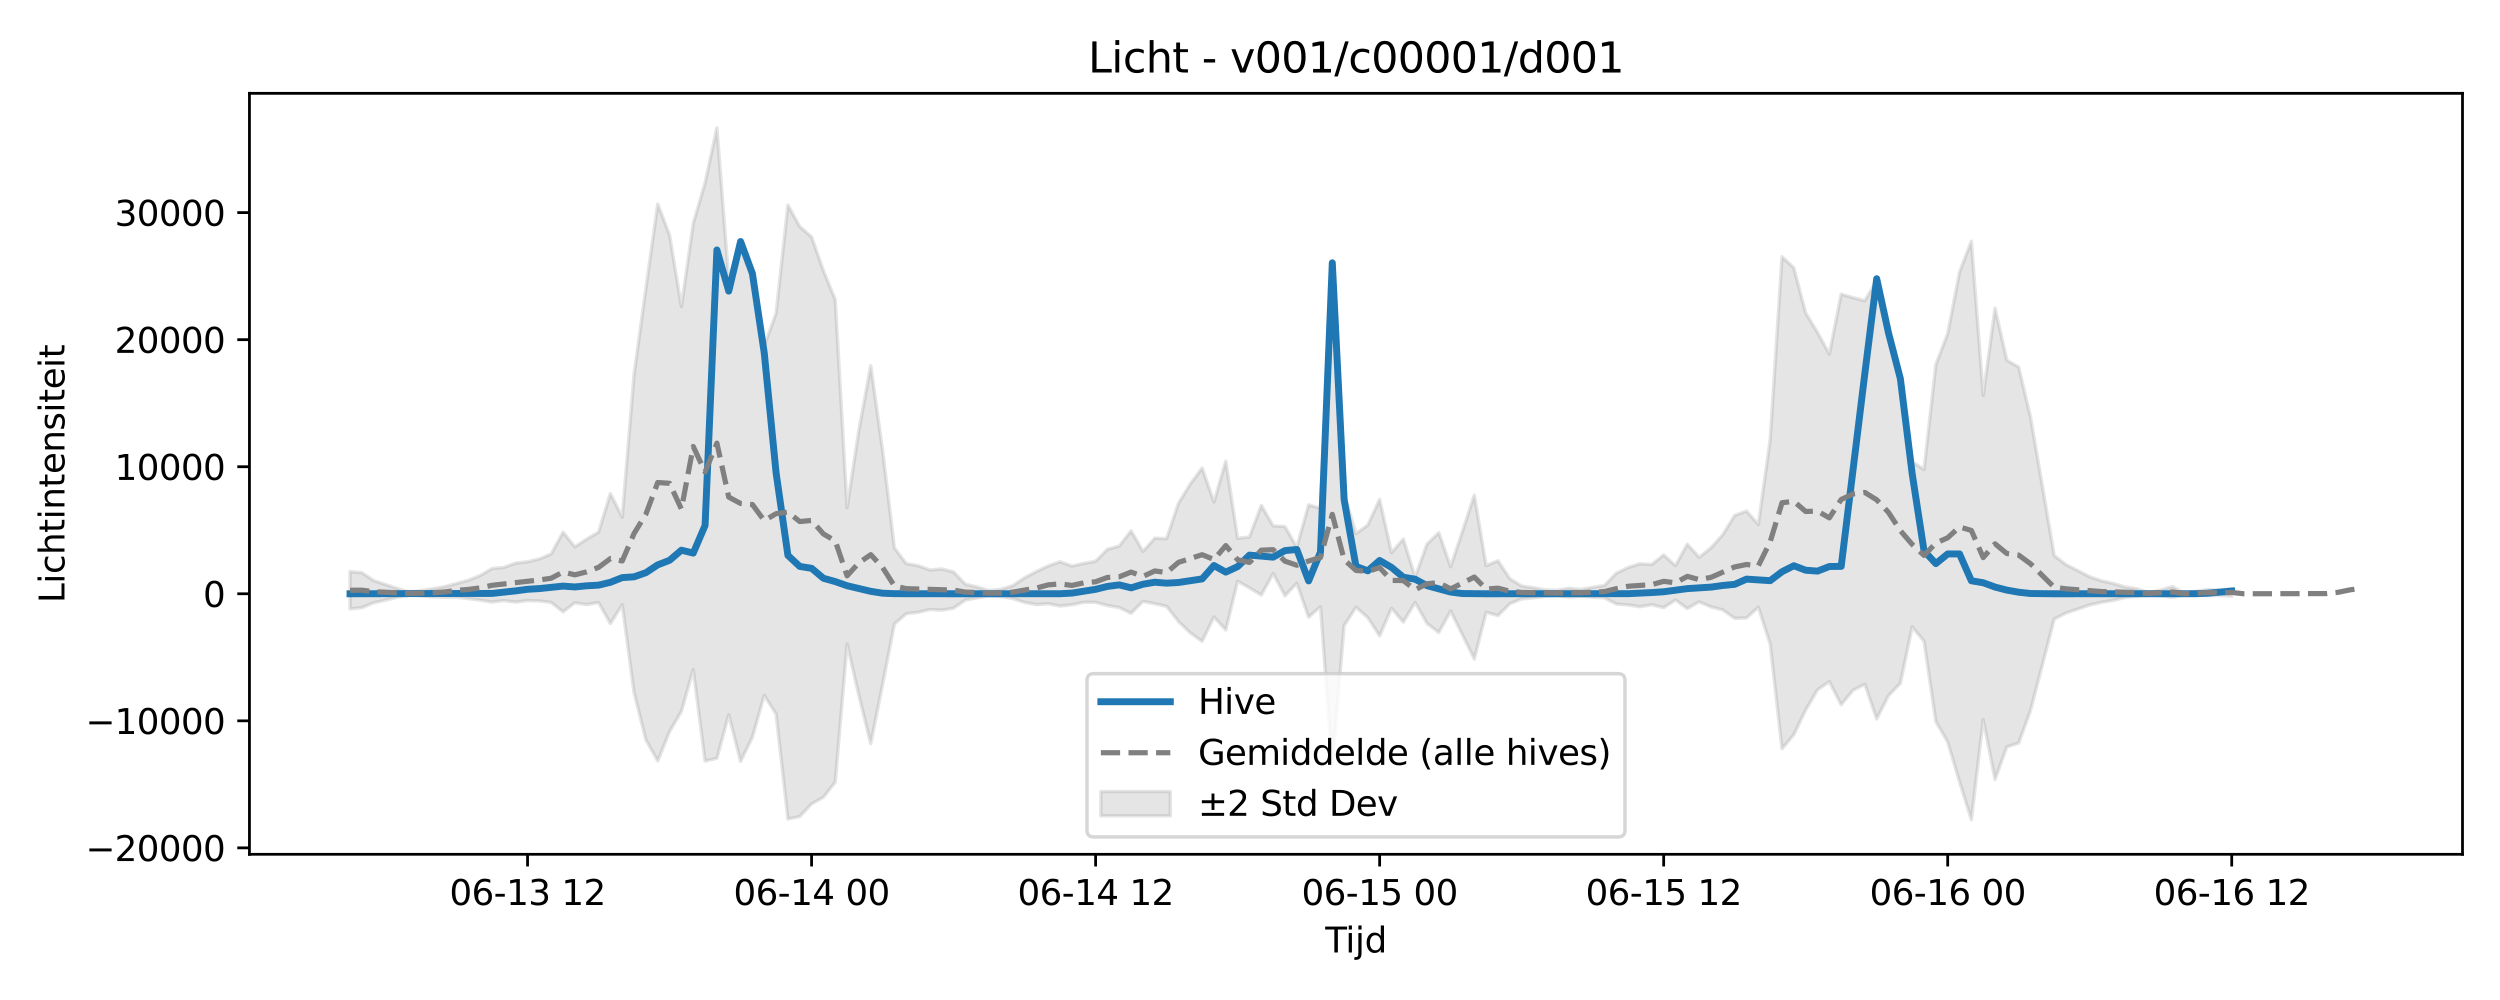 <?xml version="1.0" encoding="utf-8" standalone="no"?>
<!DOCTYPE svg PUBLIC "-//W3C//DTD SVG 1.1//EN"
  "http://www.w3.org/Graphics/SVG/1.1/DTD/svg11.dtd">
<svg xmlns:xlink="http://www.w3.org/1999/xlink" width="720pt" height="288pt" viewBox="0 0 720 288" xmlns="http://www.w3.org/2000/svg" version="1.1">
 <defs>
  <style type="text/css">*{stroke-linejoin: round; stroke-linecap: butt}</style>
 </defs>
 <g id="figure_1">
  <g id="patch_1">
   <path d="M 0 288 
L 720 288 
L 720 0 
L 0 0 
z
" style="fill: #ffffff"/>
  </g>
  <g id="axes_1">
   <g id="patch_2">
    <path d="M 71.84 246.04 
L 709.2 246.04 
L 709.2 26.88 
L 71.84 26.88 
z
" style="fill: #ffffff"/>
   </g>
   <g id="FillBetweenPolyCollection_1">
    <defs>
     <path id="mf3c9814ffd" d="M 100.811 -123.377 
L 100.811 -112.64 
L 104.219 -112.983 
L 107.628 -114.409 
L 111.036 -115.175 
L 114.444 -116.007 
L 117.853 -116.716 
L 121.261 -116.398 
L 124.669 -116.103 
L 128.078 -116.001 
L 131.486 -116.004 
L 134.894 -115.608 
L 138.303 -115.15 
L 141.711 -114.607 
L 145.119 -115.034 
L 148.528 -114.586 
L 151.936 -115.025 
L 155.344 -114.914 
L 158.753 -114.485 
L 162.161 -111.802 
L 165.569 -114.393 
L 168.978 -113.871 
L 172.386 -114.471 
L 175.794 -108.402 
L 179.203 -113.844 
L 182.611 -88.526 
L 186.019 -74.927 
L 189.428 -68.831 
L 192.836 -77.322 
L 196.244 -83.095 
L 199.653 -95.159 
L 203.061 -68.815 
L 206.47 -69.615 
L 209.878 -82.157 
L 213.286 -68.717 
L 216.695 -75.696 
L 220.103 -87.739 
L 223.511 -82.357 
L 226.92 -52.114 
L 230.328 -52.85 
L 233.736 -56.476 
L 237.145 -58.406 
L 240.553 -62.764 
L 243.961 -102.553 
L 247.37 -87.657 
L 250.778 -73.811 
L 254.186 -90.868 
L 257.595 -108.293 
L 261.003 -111.249 
L 264.411 -111.657 
L 267.82 -112.465 
L 271.228 -112.277 
L 274.636 -112.837 
L 278.045 -115.204 
L 281.453 -115.826 
L 284.861 -116.408 
L 288.27 -116.193 
L 291.678 -115.619 
L 295.086 -114.51 
L 298.495 -113.882 
L 301.903 -114.115 
L 305.311 -113.449 
L 308.72 -113.812 
L 312.128 -114.546 
L 315.536 -114.527 
L 318.945 -113.594 
L 322.353 -113.034 
L 325.761 -111.357 
L 329.17 -114.795 
L 332.578 -114.133 
L 335.987 -113.36 
L 339.395 -109.018 
L 342.803 -105.74 
L 346.212 -103.287 
L 349.62 -110.305 
L 353.028 -106.567 
L 356.437 -120.597 
L 359.845 -118.691 
L 363.253 -116.632 
L 366.662 -122.823 
L 370.07 -116.417 
L 373.478 -120.019 
L 376.887 -110.26 
L 380.295 -113.27 
L 383.703 -67.323 
L 387.112 -107.828 
L 390.52 -113.127 
L 393.928 -110.115 
L 397.337 -104.866 
L 400.745 -112.834 
L 404.153 -108.847 
L 407.562 -114.494 
L 410.97 -108.473 
L 414.378 -105.835 
L 417.787 -112.025 
L 421.195 -105.126 
L 424.603 -98.221 
L 428.012 -111.646 
L 431.42 -110.712 
L 434.828 -114.119 
L 438.237 -115.518 
L 441.645 -115.862 
L 445.053 -116.3 
L 448.462 -116.429 
L 451.87 -116.037 
L 455.279 -116.308 
L 458.687 -116.024 
L 462.095 -115.837 
L 465.504 -114.032 
L 468.912 -113.764 
L 472.32 -113.264 
L 475.729 -113.837 
L 479.137 -112.989 
L 482.545 -115.201 
L 485.954 -112.732 
L 489.362 -114.671 
L 492.77 -113.214 
L 496.179 -112.343 
L 499.587 -109.905 
L 502.995 -110.032 
L 506.404 -113.126 
L 509.812 -102.522 
L 513.22 -72.358 
L 516.629 -76.423 
L 520.037 -83.498 
L 523.445 -89.34 
L 526.854 -91.664 
L 530.262 -85.027 
L 533.67 -89.199 
L 537.079 -90.948 
L 540.487 -80.945 
L 543.895 -87.661 
L 547.304 -91.208 
L 550.712 -107.455 
L 554.12 -103.319 
L 557.529 -80.175 
L 560.937 -74.315 
L 564.345 -62.859 
L 567.754 -51.922 
L 571.162 -80.749 
L 574.57 -63.518 
L 577.979 -72.924 
L 581.387 -73.999 
L 584.796 -83.41 
L 588.204 -96.496 
L 591.612 -109.714 
L 595.021 -111.455 
L 598.429 -112.597 
L 601.837 -113.771 
L 605.246 -114.54 
L 608.654 -115.107 
L 612.062 -115.913 
L 615.471 -116.263 
L 618.879 -116.897 
L 622.287 -116.484 
L 625.696 -115.969 
L 629.104 -116.941 
L 632.512 -116.611 
L 635.921 -116.434 
L 639.329 -116.523 
L 642.737 -116.28 
L 642.737 -118.488 
L 642.737 -118.488 
L 639.329 -117.98 
L 635.921 -118.23 
L 632.512 -117.715 
L 629.104 -117.089 
L 625.696 -119.049 
L 622.287 -118.075 
L 618.879 -117.317 
L 615.471 -118.421 
L 612.062 -118.939 
L 608.654 -119.95 
L 605.246 -120.715 
L 601.837 -121.87 
L 598.429 -123.647 
L 595.021 -125.374 
L 591.612 -128.009 
L 588.204 -148.009 
L 584.796 -167.841 
L 581.387 -182.27 
L 577.979 -184.25 
L 574.57 -199.224 
L 571.162 -174.085 
L 567.754 -218.525 
L 564.345 -209.624 
L 560.937 -191.938 
L 557.529 -182.992 
L 554.12 -152.771 
L 550.712 -154.982 
L 547.304 -179.134 
L 543.895 -193.163 
L 540.487 -207.154 
L 537.079 -201.388 
L 533.67 -202.279 
L 530.262 -203.268 
L 526.854 -186.039 
L 523.445 -192.27 
L 520.037 -197.89 
L 516.629 -210.835 
L 513.22 -214.059 
L 509.812 -161.422 
L 506.404 -136.971 
L 502.995 -140.811 
L 499.587 -139.556 
L 496.179 -134.033 
L 492.77 -130.223 
L 489.362 -127.481 
L 485.954 -131.285 
L 482.545 -125.094 
L 479.137 -128.168 
L 475.729 -125.429 
L 472.32 -125.637 
L 468.912 -124.562 
L 465.504 -122.905 
L 462.095 -119.403 
L 458.687 -118.825 
L 455.279 -118.254 
L 451.87 -118.574 
L 448.462 -118.008 
L 445.053 -118.11 
L 441.645 -118.717 
L 438.237 -119.227 
L 434.828 -121.343 
L 431.42 -126.498 
L 428.012 -125.085 
L 424.603 -145.397 
L 421.195 -134.981 
L 417.787 -124.755 
L 414.378 -134.585 
L 410.97 -131.283 
L 407.562 -121.802 
L 404.153 -132.756 
L 400.745 -128.858 
L 397.337 -144.171 
L 393.928 -136.782 
L 390.52 -134.305 
L 387.112 -145.815 
L 383.703 -212.404 
L 380.295 -141.585 
L 376.887 -142.604 
L 373.478 -130.409 
L 370.07 -136.338 
L 366.662 -136.565 
L 363.253 -142.457 
L 359.845 -133.342 
L 356.437 -132.97 
L 353.028 -155.178 
L 349.62 -143.417 
L 346.212 -153.21 
L 342.803 -148.602 
L 339.395 -143.059 
L 335.987 -132.862 
L 332.578 -132.995 
L 329.17 -129.194 
L 325.761 -135.124 
L 322.353 -130.746 
L 318.945 -129.803 
L 315.536 -126.371 
L 312.128 -125.733 
L 308.72 -124.98 
L 305.311 -126.221 
L 301.903 -125.012 
L 298.495 -123.407 
L 295.086 -121.597 
L 291.678 -119.325 
L 288.27 -118.283 
L 284.861 -117.918 
L 281.453 -118.929 
L 278.045 -119.719 
L 274.636 -123.284 
L 271.228 -124.131 
L 267.82 -123.845 
L 264.411 -125.068 
L 261.003 -125.685 
L 257.595 -130.17 
L 254.186 -158.275 
L 250.778 -182.695 
L 247.37 -164.187 
L 243.961 -141.786 
L 240.553 -201.685 
L 237.145 -210.047 
L 233.736 -219.761 
L 230.328 -222.739 
L 226.92 -228.947 
L 223.511 -197.763 
L 220.103 -188.39 
L 216.695 -209.694 
L 213.286 -217.291 
L 209.878 -207.518 
L 206.47 -251.158 
L 203.061 -235.33 
L 199.653 -223.653 
L 196.244 -199.673 
L 192.836 -220.295 
L 189.428 -229.239 
L 186.019 -204.941 
L 182.611 -180.18 
L 179.203 -139.042 
L 175.794 -145.845 
L 172.386 -134.733 
L 168.978 -132.755 
L 165.569 -130.493 
L 162.161 -134.732 
L 158.753 -128.459 
L 155.344 -127.032 
L 151.936 -126.207 
L 148.528 -125.833 
L 145.119 -124.583 
L 141.711 -124.26 
L 138.303 -122.249 
L 134.894 -120.879 
L 131.486 -119.949 
L 128.078 -119.041 
L 124.669 -118.452 
L 121.261 -117.914 
L 117.853 -117.494 
L 114.444 -118.482 
L 111.036 -119.662 
L 107.628 -120.783 
L 104.219 -123.062 
L 100.811 -123.377 
z
" style="stroke: #808080; stroke-opacity: 0.2"/>
    </defs>
    <g clip-path="url(#p119d655088)">
     <use xlink:href="#mf3c9814ffd" x="0" y="288" style="fill: #808080; fill-opacity: 0.2; stroke: #808080; stroke-opacity: 0.2"/>
    </g>
   </g>
   <g id="matplotlib.axis_1">
    <g id="xtick_1">
     <g id="line2d_1">
      <defs>
       <path id="mda91c91d30" d="M 0 0 
L 0 3.5 
" style="stroke: #000000; stroke-width: 0.8"/>
      </defs>
      <g>
       <use xlink:href="#mda91c91d30" x="151.936" y="246.04" style="stroke: #000000; stroke-width: 0.8"/>
      </g>
     </g>
     <g id="text_1">
      <!-- 06-13 12 -->
      <g transform="translate(129.456 260.638) scale(0.1 -0.1)">
       <defs>
        <path id="DejaVuSans-30" d="M 2034 4250 
Q 1547 4250 1301 3770 
Q 1056 3291 1056 2328 
Q 1056 1369 1301 889 
Q 1547 409 2034 409 
Q 2525 409 2770 889 
Q 3016 1369 3016 2328 
Q 3016 3291 2770 3770 
Q 2525 4250 2034 4250 
z
M 2034 4750 
Q 2819 4750 3233 4129 
Q 3647 3509 3647 2328 
Q 3647 1150 3233 529 
Q 2819 -91 2034 -91 
Q 1250 -91 836 529 
Q 422 1150 422 2328 
Q 422 3509 836 4129 
Q 1250 4750 2034 4750 
z
" transform="scale(0.016)"/>
        <path id="DejaVuSans-36" d="M 2113 2584 
Q 1688 2584 1439 2293 
Q 1191 2003 1191 1497 
Q 1191 994 1439 701 
Q 1688 409 2113 409 
Q 2538 409 2786 701 
Q 3034 994 3034 1497 
Q 3034 2003 2786 2293 
Q 2538 2584 2113 2584 
z
M 3366 4563 
L 3366 3988 
Q 3128 4100 2886 4159 
Q 2644 4219 2406 4219 
Q 1781 4219 1451 3797 
Q 1122 3375 1075 2522 
Q 1259 2794 1537 2939 
Q 1816 3084 2150 3084 
Q 2853 3084 3261 2657 
Q 3669 2231 3669 1497 
Q 3669 778 3244 343 
Q 2819 -91 2113 -91 
Q 1303 -91 875 529 
Q 447 1150 447 2328 
Q 447 3434 972 4092 
Q 1497 4750 2381 4750 
Q 2619 4750 2861 4703 
Q 3103 4656 3366 4563 
z
" transform="scale(0.016)"/>
        <path id="DejaVuSans-2d" d="M 313 2009 
L 1997 2009 
L 1997 1497 
L 313 1497 
L 313 2009 
z
" transform="scale(0.016)"/>
        <path id="DejaVuSans-31" d="M 794 531 
L 1825 531 
L 1825 4091 
L 703 3866 
L 703 4441 
L 1819 4666 
L 2450 4666 
L 2450 531 
L 3481 531 
L 3481 0 
L 794 0 
L 794 531 
z
" transform="scale(0.016)"/>
        <path id="DejaVuSans-33" d="M 2597 2516 
Q 3050 2419 3304 2112 
Q 3559 1806 3559 1356 
Q 3559 666 3084 287 
Q 2609 -91 1734 -91 
Q 1441 -91 1130 -33 
Q 819 25 488 141 
L 488 750 
Q 750 597 1062 519 
Q 1375 441 1716 441 
Q 2309 441 2620 675 
Q 2931 909 2931 1356 
Q 2931 1769 2642 2001 
Q 2353 2234 1838 2234 
L 1294 2234 
L 1294 2753 
L 1863 2753 
Q 2328 2753 2575 2939 
Q 2822 3125 2822 3475 
Q 2822 3834 2567 4026 
Q 2313 4219 1838 4219 
Q 1578 4219 1281 4162 
Q 984 4106 628 3988 
L 628 4550 
Q 988 4650 1302 4700 
Q 1616 4750 1894 4750 
Q 2613 4750 3031 4423 
Q 3450 4097 3450 3541 
Q 3450 3153 3228 2886 
Q 3006 2619 2597 2516 
z
" transform="scale(0.016)"/>
        <path id="DejaVuSans-20" transform="scale(0.016)"/>
        <path id="DejaVuSans-32" d="M 1228 531 
L 3431 531 
L 3431 0 
L 469 0 
L 469 531 
Q 828 903 1448 1529 
Q 2069 2156 2228 2338 
Q 2531 2678 2651 2914 
Q 2772 3150 2772 3378 
Q 2772 3750 2511 3984 
Q 2250 4219 1831 4219 
Q 1534 4219 1204 4116 
Q 875 4013 500 3803 
L 500 4441 
Q 881 4594 1212 4672 
Q 1544 4750 1819 4750 
Q 2544 4750 2975 4387 
Q 3406 4025 3406 3419 
Q 3406 3131 3298 2873 
Q 3191 2616 2906 2266 
Q 2828 2175 2409 1742 
Q 1991 1309 1228 531 
z
" transform="scale(0.016)"/>
       </defs>
       <use xlink:href="#DejaVuSans-30"/>
       <use xlink:href="#DejaVuSans-36" transform="translate(63.623 0)"/>
       <use xlink:href="#DejaVuSans-2d" transform="translate(127.246 0)"/>
       <use xlink:href="#DejaVuSans-31" transform="translate(163.33 0)"/>
       <use xlink:href="#DejaVuSans-33" transform="translate(226.953 0)"/>
       <use xlink:href="#DejaVuSans-20" transform="translate(290.576 0)"/>
       <use xlink:href="#DejaVuSans-31" transform="translate(322.363 0)"/>
       <use xlink:href="#DejaVuSans-32" transform="translate(385.986 0)"/>
      </g>
     </g>
    </g>
    <g id="xtick_2">
     <g id="line2d_2">
      <g>
       <use xlink:href="#mda91c91d30" x="233.736" y="246.04" style="stroke: #000000; stroke-width: 0.8"/>
      </g>
     </g>
     <g id="text_2">
      <!-- 06-14 00 -->
      <g transform="translate(211.256 260.638) scale(0.1 -0.1)">
       <defs>
        <path id="DejaVuSans-34" d="M 2419 4116 
L 825 1625 
L 2419 1625 
L 2419 4116 
z
M 2253 4666 
L 3047 4666 
L 3047 1625 
L 3713 1625 
L 3713 1100 
L 3047 1100 
L 3047 0 
L 2419 0 
L 2419 1100 
L 313 1100 
L 313 1709 
L 2253 4666 
z
" transform="scale(0.016)"/>
       </defs>
       <use xlink:href="#DejaVuSans-30"/>
       <use xlink:href="#DejaVuSans-36" transform="translate(63.623 0)"/>
       <use xlink:href="#DejaVuSans-2d" transform="translate(127.246 0)"/>
       <use xlink:href="#DejaVuSans-31" transform="translate(163.33 0)"/>
       <use xlink:href="#DejaVuSans-34" transform="translate(226.953 0)"/>
       <use xlink:href="#DejaVuSans-20" transform="translate(290.576 0)"/>
       <use xlink:href="#DejaVuSans-30" transform="translate(322.363 0)"/>
       <use xlink:href="#DejaVuSans-30" transform="translate(385.986 0)"/>
      </g>
     </g>
    </g>
    <g id="xtick_3">
     <g id="line2d_3">
      <g>
       <use xlink:href="#mda91c91d30" x="315.536" y="246.04" style="stroke: #000000; stroke-width: 0.8"/>
      </g>
     </g>
     <g id="text_3">
      <!-- 06-14 12 -->
      <g transform="translate(293.056 260.638) scale(0.1 -0.1)">
       <use xlink:href="#DejaVuSans-30"/>
       <use xlink:href="#DejaVuSans-36" transform="translate(63.623 0)"/>
       <use xlink:href="#DejaVuSans-2d" transform="translate(127.246 0)"/>
       <use xlink:href="#DejaVuSans-31" transform="translate(163.33 0)"/>
       <use xlink:href="#DejaVuSans-34" transform="translate(226.953 0)"/>
       <use xlink:href="#DejaVuSans-20" transform="translate(290.576 0)"/>
       <use xlink:href="#DejaVuSans-31" transform="translate(322.363 0)"/>
       <use xlink:href="#DejaVuSans-32" transform="translate(385.986 0)"/>
      </g>
     </g>
    </g>
    <g id="xtick_4">
     <g id="line2d_4">
      <g>
       <use xlink:href="#mda91c91d30" x="397.337" y="246.04" style="stroke: #000000; stroke-width: 0.8"/>
      </g>
     </g>
     <g id="text_4">
      <!-- 06-15 00 -->
      <g transform="translate(374.856 260.638) scale(0.1 -0.1)">
       <defs>
        <path id="DejaVuSans-35" d="M 691 4666 
L 3169 4666 
L 3169 4134 
L 1269 4134 
L 1269 2991 
Q 1406 3038 1543 3061 
Q 1681 3084 1819 3084 
Q 2600 3084 3056 2656 
Q 3513 2228 3513 1497 
Q 3513 744 3044 326 
Q 2575 -91 1722 -91 
Q 1428 -91 1123 -41 
Q 819 9 494 109 
L 494 744 
Q 775 591 1075 516 
Q 1375 441 1709 441 
Q 2250 441 2565 725 
Q 2881 1009 2881 1497 
Q 2881 1984 2565 2268 
Q 2250 2553 1709 2553 
Q 1456 2553 1204 2497 
Q 953 2441 691 2322 
L 691 4666 
z
" transform="scale(0.016)"/>
       </defs>
       <use xlink:href="#DejaVuSans-30"/>
       <use xlink:href="#DejaVuSans-36" transform="translate(63.623 0)"/>
       <use xlink:href="#DejaVuSans-2d" transform="translate(127.246 0)"/>
       <use xlink:href="#DejaVuSans-31" transform="translate(163.33 0)"/>
       <use xlink:href="#DejaVuSans-35" transform="translate(226.953 0)"/>
       <use xlink:href="#DejaVuSans-20" transform="translate(290.576 0)"/>
       <use xlink:href="#DejaVuSans-30" transform="translate(322.363 0)"/>
       <use xlink:href="#DejaVuSans-30" transform="translate(385.986 0)"/>
      </g>
     </g>
    </g>
    <g id="xtick_5">
     <g id="line2d_5">
      <g>
       <use xlink:href="#mda91c91d30" x="479.137" y="246.04" style="stroke: #000000; stroke-width: 0.8"/>
      </g>
     </g>
     <g id="text_5">
      <!-- 06-15 12 -->
      <g transform="translate(456.656 260.638) scale(0.1 -0.1)">
       <use xlink:href="#DejaVuSans-30"/>
       <use xlink:href="#DejaVuSans-36" transform="translate(63.623 0)"/>
       <use xlink:href="#DejaVuSans-2d" transform="translate(127.246 0)"/>
       <use xlink:href="#DejaVuSans-31" transform="translate(163.33 0)"/>
       <use xlink:href="#DejaVuSans-35" transform="translate(226.953 0)"/>
       <use xlink:href="#DejaVuSans-20" transform="translate(290.576 0)"/>
       <use xlink:href="#DejaVuSans-31" transform="translate(322.363 0)"/>
       <use xlink:href="#DejaVuSans-32" transform="translate(385.986 0)"/>
      </g>
     </g>
    </g>
    <g id="xtick_6">
     <g id="line2d_6">
      <g>
       <use xlink:href="#mda91c91d30" x="560.937" y="246.04" style="stroke: #000000; stroke-width: 0.8"/>
      </g>
     </g>
     <g id="text_6">
      <!-- 06-16 00 -->
      <g transform="translate(538.457 260.638) scale(0.1 -0.1)">
       <use xlink:href="#DejaVuSans-30"/>
       <use xlink:href="#DejaVuSans-36" transform="translate(63.623 0)"/>
       <use xlink:href="#DejaVuSans-2d" transform="translate(127.246 0)"/>
       <use xlink:href="#DejaVuSans-31" transform="translate(163.33 0)"/>
       <use xlink:href="#DejaVuSans-36" transform="translate(226.953 0)"/>
       <use xlink:href="#DejaVuSans-20" transform="translate(290.576 0)"/>
       <use xlink:href="#DejaVuSans-30" transform="translate(322.363 0)"/>
       <use xlink:href="#DejaVuSans-30" transform="translate(385.986 0)"/>
      </g>
     </g>
    </g>
    <g id="xtick_7">
     <g id="line2d_7">
      <g>
       <use xlink:href="#mda91c91d30" x="642.737" y="246.04" style="stroke: #000000; stroke-width: 0.8"/>
      </g>
     </g>
     <g id="text_7">
      <!-- 06-16 12 -->
      <g transform="translate(620.257 260.638) scale(0.1 -0.1)">
       <use xlink:href="#DejaVuSans-30"/>
       <use xlink:href="#DejaVuSans-36" transform="translate(63.623 0)"/>
       <use xlink:href="#DejaVuSans-2d" transform="translate(127.246 0)"/>
       <use xlink:href="#DejaVuSans-31" transform="translate(163.33 0)"/>
       <use xlink:href="#DejaVuSans-36" transform="translate(226.953 0)"/>
       <use xlink:href="#DejaVuSans-20" transform="translate(290.576 0)"/>
       <use xlink:href="#DejaVuSans-31" transform="translate(322.363 0)"/>
       <use xlink:href="#DejaVuSans-32" transform="translate(385.986 0)"/>
      </g>
     </g>
    </g>
    <g id="text_8">
     <!-- Tijd -->
     <g transform="translate(381.67 274.317) scale(0.1 -0.1)">
      <defs>
       <path id="DejaVuSans-54" d="M -19 4666 
L 3928 4666 
L 3928 4134 
L 2272 4134 
L 2272 0 
L 1638 0 
L 1638 4134 
L -19 4134 
L -19 4666 
z
" transform="scale(0.016)"/>
       <path id="DejaVuSans-69" d="M 603 3500 
L 1178 3500 
L 1178 0 
L 603 0 
L 603 3500 
z
M 603 4863 
L 1178 4863 
L 1178 4134 
L 603 4134 
L 603 4863 
z
" transform="scale(0.016)"/>
       <path id="DejaVuSans-6a" d="M 603 3500 
L 1178 3500 
L 1178 -63 
Q 1178 -731 923 -1031 
Q 669 -1331 103 -1331 
L -116 -1331 
L -116 -844 
L 38 -844 
Q 366 -844 484 -692 
Q 603 -541 603 -63 
L 603 3500 
z
M 603 4863 
L 1178 4863 
L 1178 4134 
L 603 4134 
L 603 4863 
z
" transform="scale(0.016)"/>
       <path id="DejaVuSans-64" d="M 2906 2969 
L 2906 4863 
L 3481 4863 
L 3481 0 
L 2906 0 
L 2906 525 
Q 2725 213 2448 61 
Q 2172 -91 1784 -91 
Q 1150 -91 751 415 
Q 353 922 353 1747 
Q 353 2572 751 3078 
Q 1150 3584 1784 3584 
Q 2172 3584 2448 3432 
Q 2725 3281 2906 2969 
z
M 947 1747 
Q 947 1113 1208 752 
Q 1469 391 1925 391 
Q 2381 391 2643 752 
Q 2906 1113 2906 1747 
Q 2906 2381 2643 2742 
Q 2381 3103 1925 3103 
Q 1469 3103 1208 2742 
Q 947 2381 947 1747 
z
" transform="scale(0.016)"/>
      </defs>
      <use xlink:href="#DejaVuSans-54"/>
      <use xlink:href="#DejaVuSans-69" transform="translate(57.959 0)"/>
      <use xlink:href="#DejaVuSans-6a" transform="translate(85.742 0)"/>
      <use xlink:href="#DejaVuSans-64" transform="translate(113.525 0)"/>
     </g>
    </g>
   </g>
   <g id="matplotlib.axis_2">
    <g id="ytick_1">
     <g id="line2d_8">
      <defs>
       <path id="mabbfdcc78a" d="M 0 0 
L -3.5 0 
" style="stroke: #000000; stroke-width: 0.8"/>
      </defs>
      <g>
       <use xlink:href="#mabbfdcc78a" x="71.84" y="244.191" style="stroke: #000000; stroke-width: 0.8"/>
      </g>
     </g>
     <g id="text_9">
      <!-- −20000 -->
      <g transform="translate(24.648 247.991) scale(0.1 -0.1)">
       <defs>
        <path id="DejaVuSans-2212" d="M 678 2272 
L 4684 2272 
L 4684 1741 
L 678 1741 
L 678 2272 
z
" transform="scale(0.016)"/>
       </defs>
       <use xlink:href="#DejaVuSans-2212"/>
       <use xlink:href="#DejaVuSans-32" transform="translate(83.789 0)"/>
       <use xlink:href="#DejaVuSans-30" transform="translate(147.412 0)"/>
       <use xlink:href="#DejaVuSans-30" transform="translate(211.035 0)"/>
       <use xlink:href="#DejaVuSans-30" transform="translate(274.658 0)"/>
       <use xlink:href="#DejaVuSans-30" transform="translate(338.281 0)"/>
      </g>
     </g>
    </g>
    <g id="ytick_2">
     <g id="line2d_9">
      <g>
       <use xlink:href="#mabbfdcc78a" x="71.84" y="207.599" style="stroke: #000000; stroke-width: 0.8"/>
      </g>
     </g>
     <g id="text_10">
      <!-- −10000 -->
      <g transform="translate(24.648 211.398) scale(0.1 -0.1)">
       <use xlink:href="#DejaVuSans-2212"/>
       <use xlink:href="#DejaVuSans-31" transform="translate(83.789 0)"/>
       <use xlink:href="#DejaVuSans-30" transform="translate(147.412 0)"/>
       <use xlink:href="#DejaVuSans-30" transform="translate(211.035 0)"/>
       <use xlink:href="#DejaVuSans-30" transform="translate(274.658 0)"/>
       <use xlink:href="#DejaVuSans-30" transform="translate(338.281 0)"/>
      </g>
     </g>
    </g>
    <g id="ytick_3">
     <g id="line2d_10">
      <g>
       <use xlink:href="#mabbfdcc78a" x="71.84" y="171.006" style="stroke: #000000; stroke-width: 0.8"/>
      </g>
     </g>
     <g id="text_11">
      <!-- 0 -->
      <g transform="translate(58.477 174.805) scale(0.1 -0.1)">
       <use xlink:href="#DejaVuSans-30"/>
      </g>
     </g>
    </g>
    <g id="ytick_4">
     <g id="line2d_11">
      <g>
       <use xlink:href="#mabbfdcc78a" x="71.84" y="134.413" style="stroke: #000000; stroke-width: 0.8"/>
      </g>
     </g>
     <g id="text_12">
      <!-- 10000 -->
      <g transform="translate(33.028 138.213) scale(0.1 -0.1)">
       <use xlink:href="#DejaVuSans-31"/>
       <use xlink:href="#DejaVuSans-30" transform="translate(63.623 0)"/>
       <use xlink:href="#DejaVuSans-30" transform="translate(127.246 0)"/>
       <use xlink:href="#DejaVuSans-30" transform="translate(190.869 0)"/>
       <use xlink:href="#DejaVuSans-30" transform="translate(254.492 0)"/>
      </g>
     </g>
    </g>
    <g id="ytick_5">
     <g id="line2d_12">
      <g>
       <use xlink:href="#mabbfdcc78a" x="71.84" y="97.821" style="stroke: #000000; stroke-width: 0.8"/>
      </g>
     </g>
     <g id="text_13">
      <!-- 20000 -->
      <g transform="translate(33.028 101.62) scale(0.1 -0.1)">
       <use xlink:href="#DejaVuSans-32"/>
       <use xlink:href="#DejaVuSans-30" transform="translate(63.623 0)"/>
       <use xlink:href="#DejaVuSans-30" transform="translate(127.246 0)"/>
       <use xlink:href="#DejaVuSans-30" transform="translate(190.869 0)"/>
       <use xlink:href="#DejaVuSans-30" transform="translate(254.492 0)"/>
      </g>
     </g>
    </g>
    <g id="ytick_6">
     <g id="line2d_13">
      <g>
       <use xlink:href="#mabbfdcc78a" x="71.84" y="61.228" style="stroke: #000000; stroke-width: 0.8"/>
      </g>
     </g>
     <g id="text_14">
      <!-- 30000 -->
      <g transform="translate(33.028 65.027) scale(0.1 -0.1)">
       <use xlink:href="#DejaVuSans-33"/>
       <use xlink:href="#DejaVuSans-30" transform="translate(63.623 0)"/>
       <use xlink:href="#DejaVuSans-30" transform="translate(127.246 0)"/>
       <use xlink:href="#DejaVuSans-30" transform="translate(190.869 0)"/>
       <use xlink:href="#DejaVuSans-30" transform="translate(254.492 0)"/>
      </g>
     </g>
    </g>
    <g id="text_15">
     <!-- Lichtintensiteit -->
     <g transform="translate(18.568 173.656) rotate(-90) scale(0.1 -0.1)">
      <defs>
       <path id="DejaVuSans-4c" d="M 628 4666 
L 1259 4666 
L 1259 531 
L 3531 531 
L 3531 0 
L 628 0 
L 628 4666 
z
" transform="scale(0.016)"/>
       <path id="DejaVuSans-63" d="M 3122 3366 
L 3122 2828 
Q 2878 2963 2633 3030 
Q 2388 3097 2138 3097 
Q 1578 3097 1268 2742 
Q 959 2388 959 1747 
Q 959 1106 1268 751 
Q 1578 397 2138 397 
Q 2388 397 2633 464 
Q 2878 531 3122 666 
L 3122 134 
Q 2881 22 2623 -34 
Q 2366 -91 2075 -91 
Q 1284 -91 818 406 
Q 353 903 353 1747 
Q 353 2603 823 3093 
Q 1294 3584 2113 3584 
Q 2378 3584 2631 3529 
Q 2884 3475 3122 3366 
z
" transform="scale(0.016)"/>
       <path id="DejaVuSans-68" d="M 3513 2113 
L 3513 0 
L 2938 0 
L 2938 2094 
Q 2938 2591 2744 2837 
Q 2550 3084 2163 3084 
Q 1697 3084 1428 2787 
Q 1159 2491 1159 1978 
L 1159 0 
L 581 0 
L 581 4863 
L 1159 4863 
L 1159 2956 
Q 1366 3272 1645 3428 
Q 1925 3584 2291 3584 
Q 2894 3584 3203 3211 
Q 3513 2838 3513 2113 
z
" transform="scale(0.016)"/>
       <path id="DejaVuSans-74" d="M 1172 4494 
L 1172 3500 
L 2356 3500 
L 2356 3053 
L 1172 3053 
L 1172 1153 
Q 1172 725 1289 603 
Q 1406 481 1766 481 
L 2356 481 
L 2356 0 
L 1766 0 
Q 1100 0 847 248 
Q 594 497 594 1153 
L 594 3053 
L 172 3053 
L 172 3500 
L 594 3500 
L 594 4494 
L 1172 4494 
z
" transform="scale(0.016)"/>
       <path id="DejaVuSans-6e" d="M 3513 2113 
L 3513 0 
L 2938 0 
L 2938 2094 
Q 2938 2591 2744 2837 
Q 2550 3084 2163 3084 
Q 1697 3084 1428 2787 
Q 1159 2491 1159 1978 
L 1159 0 
L 581 0 
L 581 3500 
L 1159 3500 
L 1159 2956 
Q 1366 3272 1645 3428 
Q 1925 3584 2291 3584 
Q 2894 3584 3203 3211 
Q 3513 2838 3513 2113 
z
" transform="scale(0.016)"/>
       <path id="DejaVuSans-65" d="M 3597 1894 
L 3597 1613 
L 953 1613 
Q 991 1019 1311 708 
Q 1631 397 2203 397 
Q 2534 397 2845 478 
Q 3156 559 3463 722 
L 3463 178 
Q 3153 47 2828 -22 
Q 2503 -91 2169 -91 
Q 1331 -91 842 396 
Q 353 884 353 1716 
Q 353 2575 817 3079 
Q 1281 3584 2069 3584 
Q 2775 3584 3186 3129 
Q 3597 2675 3597 1894 
z
M 3022 2063 
Q 3016 2534 2758 2815 
Q 2500 3097 2075 3097 
Q 1594 3097 1305 2825 
Q 1016 2553 972 2059 
L 3022 2063 
z
" transform="scale(0.016)"/>
       <path id="DejaVuSans-73" d="M 2834 3397 
L 2834 2853 
Q 2591 2978 2328 3040 
Q 2066 3103 1784 3103 
Q 1356 3103 1142 2972 
Q 928 2841 928 2578 
Q 928 2378 1081 2264 
Q 1234 2150 1697 2047 
L 1894 2003 
Q 2506 1872 2764 1633 
Q 3022 1394 3022 966 
Q 3022 478 2636 193 
Q 2250 -91 1575 -91 
Q 1294 -91 989 -36 
Q 684 19 347 128 
L 347 722 
Q 666 556 975 473 
Q 1284 391 1588 391 
Q 1994 391 2212 530 
Q 2431 669 2431 922 
Q 2431 1156 2273 1281 
Q 2116 1406 1581 1522 
L 1381 1569 
Q 847 1681 609 1914 
Q 372 2147 372 2553 
Q 372 3047 722 3315 
Q 1072 3584 1716 3584 
Q 2034 3584 2315 3537 
Q 2597 3491 2834 3397 
z
" transform="scale(0.016)"/>
      </defs>
      <use xlink:href="#DejaVuSans-4c"/>
      <use xlink:href="#DejaVuSans-69" transform="translate(55.713 0)"/>
      <use xlink:href="#DejaVuSans-63" transform="translate(83.496 0)"/>
      <use xlink:href="#DejaVuSans-68" transform="translate(138.477 0)"/>
      <use xlink:href="#DejaVuSans-74" transform="translate(201.855 0)"/>
      <use xlink:href="#DejaVuSans-69" transform="translate(241.064 0)"/>
      <use xlink:href="#DejaVuSans-6e" transform="translate(268.848 0)"/>
      <use xlink:href="#DejaVuSans-74" transform="translate(332.227 0)"/>
      <use xlink:href="#DejaVuSans-65" transform="translate(371.436 0)"/>
      <use xlink:href="#DejaVuSans-6e" transform="translate(432.959 0)"/>
      <use xlink:href="#DejaVuSans-73" transform="translate(496.338 0)"/>
      <use xlink:href="#DejaVuSans-69" transform="translate(548.438 0)"/>
      <use xlink:href="#DejaVuSans-74" transform="translate(576.221 0)"/>
      <use xlink:href="#DejaVuSans-65" transform="translate(615.43 0)"/>
      <use xlink:href="#DejaVuSans-69" transform="translate(676.953 0)"/>
      <use xlink:href="#DejaVuSans-74" transform="translate(704.736 0)"/>
     </g>
    </g>
   </g>
   <g id="line2d_14">
    <path d="M 100.811 171.006 
L 141.711 170.905 
L 148.528 170.164 
L 151.936 169.712 
L 155.344 169.511 
L 162.161 168.8 
L 165.569 169.041 
L 168.978 168.709 
L 172.386 168.522 
L 175.794 167.704 
L 179.203 166.351 
L 182.611 166.124 
L 186.019 164.934 
L 189.428 162.679 
L 192.836 161.364 
L 196.244 158.452 
L 199.653 159.29 
L 203.061 151.327 
L 206.47 71.991 
L 209.878 83.835 
L 213.286 69.559 
L 216.695 78.797 
L 220.103 101.66 
L 223.511 136.151 
L 226.92 159.95 
L 230.328 163.135 
L 233.736 163.671 
L 237.145 166.541 
L 240.553 167.496 
L 243.961 168.69 
L 250.778 170.304 
L 254.186 170.841 
L 257.595 170.981 
L 274.636 171.006 
L 305.311 170.989 
L 308.72 170.811 
L 315.536 169.724 
L 318.945 168.89 
L 322.353 168.449 
L 325.761 169.295 
L 329.17 168.257 
L 332.578 167.673 
L 335.987 167.952 
L 339.395 167.757 
L 346.212 166.727 
L 349.62 162.868 
L 353.028 164.769 
L 356.437 163.183 
L 359.845 159.875 
L 366.662 160.46 
L 370.07 158.566 
L 373.478 158.255 
L 376.887 167.297 
L 380.295 159.012 
L 383.703 75.691 
L 387.112 143.913 
L 390.52 163.117 
L 393.928 164.403 
L 397.337 161.415 
L 400.745 163.407 
L 404.153 166.239 
L 407.562 166.809 
L 410.97 168.664 
L 417.787 170.512 
L 421.195 170.943 
L 428.012 171.006 
L 468.912 170.978 
L 475.729 170.657 
L 479.137 170.428 
L 485.954 169.523 
L 492.77 169.085 
L 496.179 168.616 
L 499.587 168.292 
L 502.995 166.785 
L 509.812 167.234 
L 513.22 164.657 
L 516.629 162.93 
L 520.037 164.225 
L 523.445 164.482 
L 526.854 163.157 
L 530.262 163.115 
L 537.079 107.514 
L 540.487 80.273 
L 543.895 95.905 
L 547.304 109.052 
L 550.712 136.479 
L 554.12 158.633 
L 557.529 162.324 
L 560.937 159.535 
L 564.345 159.539 
L 567.754 167.266 
L 571.162 167.826 
L 574.57 169.075 
L 577.979 169.954 
L 581.387 170.56 
L 584.796 170.934 
L 591.612 171.006 
L 632.512 170.986 
L 635.921 170.839 
L 642.737 170.226 
L 642.737 170.226 
" clip-path="url(#p119d655088)" style="fill: none; stroke: #1f77b4; stroke-width: 2; stroke-linecap: square"/>
   </g>
   <g id="line2d_15">
    <path d="M 100.811 169.992 
L 104.219 169.977 
L 107.628 170.404 
L 117.853 170.895 
L 124.669 170.723 
L 128.078 170.479 
L 131.486 170.023 
L 134.894 169.757 
L 138.303 169.301 
L 141.711 168.567 
L 155.344 167.027 
L 158.753 166.528 
L 162.161 164.733 
L 165.569 165.557 
L 168.978 164.687 
L 172.386 163.398 
L 175.794 160.877 
L 179.203 161.557 
L 182.611 153.647 
L 186.019 148.066 
L 189.428 138.965 
L 192.836 139.192 
L 196.244 146.616 
L 199.653 128.594 
L 203.061 135.928 
L 206.47 127.614 
L 209.878 143.163 
L 213.286 144.996 
L 216.695 145.305 
L 220.103 149.936 
L 223.511 147.94 
L 226.92 147.47 
L 230.328 150.206 
L 233.736 149.881 
L 237.145 153.773 
L 240.553 155.776 
L 243.961 165.83 
L 247.37 162.078 
L 250.778 159.747 
L 254.186 163.429 
L 257.595 168.768 
L 261.003 169.533 
L 274.636 169.94 
L 278.045 170.538 
L 281.453 170.622 
L 284.861 170.837 
L 288.27 170.762 
L 291.678 170.528 
L 298.495 169.356 
L 301.903 168.437 
L 305.311 168.165 
L 308.72 168.604 
L 312.128 167.861 
L 315.536 167.551 
L 318.945 166.301 
L 322.353 166.11 
L 325.761 164.759 
L 329.17 166.006 
L 332.578 164.436 
L 335.987 164.889 
L 339.395 161.962 
L 346.212 159.751 
L 349.62 161.139 
L 353.028 157.128 
L 356.437 161.217 
L 359.845 161.984 
L 363.253 158.455 
L 366.662 158.306 
L 370.07 161.622 
L 373.478 162.786 
L 376.887 161.568 
L 380.295 160.573 
L 383.703 148.136 
L 387.112 161.178 
L 390.52 164.284 
L 393.928 164.552 
L 397.337 163.482 
L 400.745 167.154 
L 404.153 167.198 
L 407.562 169.852 
L 410.97 168.122 
L 414.378 167.79 
L 417.787 169.61 
L 424.603 166.191 
L 428.012 169.635 
L 431.42 169.395 
L 434.828 170.269 
L 438.237 170.627 
L 448.462 170.782 
L 451.87 170.694 
L 455.279 170.719 
L 462.095 170.38 
L 465.504 169.531 
L 468.912 168.837 
L 475.729 168.367 
L 479.137 167.422 
L 482.545 167.853 
L 485.954 165.991 
L 489.362 166.924 
L 492.77 166.282 
L 499.587 163.269 
L 502.995 162.578 
L 506.404 162.951 
L 509.812 156.028 
L 513.22 144.791 
L 516.629 144.371 
L 520.037 147.306 
L 523.445 147.195 
L 526.854 149.149 
L 530.262 143.852 
L 533.67 142.261 
L 537.079 141.832 
L 540.487 143.951 
L 543.895 147.588 
L 547.304 152.829 
L 550.712 156.782 
L 554.12 159.955 
L 557.529 156.417 
L 560.937 154.874 
L 564.345 151.758 
L 567.754 152.776 
L 571.162 160.583 
L 574.57 156.629 
L 577.979 159.413 
L 581.387 159.866 
L 584.796 162.374 
L 591.612 169.139 
L 595.021 169.585 
L 605.246 170.373 
L 615.471 170.658 
L 618.879 170.893 
L 625.696 170.491 
L 629.104 170.985 
L 635.921 170.668 
L 639.329 170.748 
L 642.737 170.616 
L 646.146 171.006 
L 670.004 170.954 
L 673.412 170.578 
L 676.821 169.871 
L 680.229 169.39 
L 680.229 169.39 
" clip-path="url(#p119d655088)" style="fill: none; stroke-dasharray: 5.55,2.4; stroke-dashoffset: 0; stroke: #808080; stroke-width: 1.5"/>
   </g>
   <g id="patch_3">
    <path d="M 71.84 246.04 
L 71.84 26.88 
" style="fill: none; stroke: #000000; stroke-width: 0.8; stroke-linejoin: miter; stroke-linecap: square"/>
   </g>
   <g id="patch_4">
    <path d="M 709.2 246.04 
L 709.2 26.88 
" style="fill: none; stroke: #000000; stroke-width: 0.8; stroke-linejoin: miter; stroke-linecap: square"/>
   </g>
   <g id="patch_5">
    <path d="M 71.84 246.04 
L 709.2 246.04 
" style="fill: none; stroke: #000000; stroke-width: 0.8; stroke-linejoin: miter; stroke-linecap: square"/>
   </g>
   <g id="patch_6">
    <path d="M 71.84 26.88 
L 709.2 26.88 
" style="fill: none; stroke: #000000; stroke-width: 0.8; stroke-linejoin: miter; stroke-linecap: square"/>
   </g>
   <g id="text_16">
    <!-- Licht - v001/c00001/d001 -->
    <g transform="translate(313.383 20.88) scale(0.12 -0.12)">
     <defs>
      <path id="DejaVuSans-76" d="M 191 3500 
L 800 3500 
L 1894 563 
L 2988 3500 
L 3597 3500 
L 2284 0 
L 1503 0 
L 191 3500 
z
" transform="scale(0.016)"/>
      <path id="DejaVuSans-2f" d="M 1625 4666 
L 2156 4666 
L 531 -594 
L 0 -594 
L 1625 4666 
z
" transform="scale(0.016)"/>
     </defs>
     <use xlink:href="#DejaVuSans-4c"/>
     <use xlink:href="#DejaVuSans-69" transform="translate(55.713 0)"/>
     <use xlink:href="#DejaVuSans-63" transform="translate(83.496 0)"/>
     <use xlink:href="#DejaVuSans-68" transform="translate(138.477 0)"/>
     <use xlink:href="#DejaVuSans-74" transform="translate(201.855 0)"/>
     <use xlink:href="#DejaVuSans-20" transform="translate(241.064 0)"/>
     <use xlink:href="#DejaVuSans-2d" transform="translate(272.852 0)"/>
     <use xlink:href="#DejaVuSans-20" transform="translate(308.936 0)"/>
     <use xlink:href="#DejaVuSans-76" transform="translate(340.723 0)"/>
     <use xlink:href="#DejaVuSans-30" transform="translate(399.902 0)"/>
     <use xlink:href="#DejaVuSans-30" transform="translate(463.525 0)"/>
     <use xlink:href="#DejaVuSans-31" transform="translate(527.148 0)"/>
     <use xlink:href="#DejaVuSans-2f" transform="translate(590.771 0)"/>
     <use xlink:href="#DejaVuSans-63" transform="translate(624.463 0)"/>
     <use xlink:href="#DejaVuSans-30" transform="translate(679.443 0)"/>
     <use xlink:href="#DejaVuSans-30" transform="translate(743.066 0)"/>
     <use xlink:href="#DejaVuSans-30" transform="translate(806.689 0)"/>
     <use xlink:href="#DejaVuSans-30" transform="translate(870.312 0)"/>
     <use xlink:href="#DejaVuSans-31" transform="translate(933.936 0)"/>
     <use xlink:href="#DejaVuSans-2f" transform="translate(997.559 0)"/>
     <use xlink:href="#DejaVuSans-64" transform="translate(1031.25 0)"/>
     <use xlink:href="#DejaVuSans-30" transform="translate(1094.727 0)"/>
     <use xlink:href="#DejaVuSans-30" transform="translate(1158.35 0)"/>
     <use xlink:href="#DejaVuSans-31" transform="translate(1221.973 0)"/>
    </g>
   </g>
   <g id="legend_1">
    <g id="patch_7">
     <path d="M 315.048 241.04 
L 465.992 241.04 
Q 467.992 241.04 467.992 239.04 
L 467.992 196.006 
Q 467.992 194.006 465.992 194.006 
L 315.048 194.006 
Q 313.048 194.006 313.048 196.006 
L 313.048 239.04 
Q 313.048 241.04 315.048 241.04 
z
" style="fill: #ffffff; opacity: 0.8; stroke: #cccccc; stroke-linejoin: miter"/>
    </g>
    <g id="line2d_16">
     <path d="M 317.048 202.104 
L 327.048 202.104 
L 337.048 202.104 
" style="fill: none; stroke: #1f77b4; stroke-width: 2; stroke-linecap: square"/>
    </g>
    <g id="text_17">
     <!-- Hive -->
     <g transform="translate(345.048 205.604) scale(0.1 -0.1)">
      <defs>
       <path id="DejaVuSans-48" d="M 628 4666 
L 1259 4666 
L 1259 2753 
L 3553 2753 
L 3553 4666 
L 4184 4666 
L 4184 0 
L 3553 0 
L 3553 2222 
L 1259 2222 
L 1259 0 
L 628 0 
L 628 4666 
z
" transform="scale(0.016)"/>
      </defs>
      <use xlink:href="#DejaVuSans-48"/>
      <use xlink:href="#DejaVuSans-69" transform="translate(75.195 0)"/>
      <use xlink:href="#DejaVuSans-76" transform="translate(102.979 0)"/>
      <use xlink:href="#DejaVuSans-65" transform="translate(162.158 0)"/>
     </g>
    </g>
    <g id="line2d_17">
     <path d="M 317.048 216.782 
L 327.048 216.782 
L 337.048 216.782 
" style="fill: none; stroke-dasharray: 5.55,2.4; stroke-dashoffset: 0; stroke: #808080; stroke-width: 1.5"/>
    </g>
    <g id="text_18">
     <!-- Gemiddelde (alle hives) -->
     <g transform="translate(345.048 220.282) scale(0.1 -0.1)">
      <defs>
       <path id="DejaVuSans-47" d="M 3809 666 
L 3809 1919 
L 2778 1919 
L 2778 2438 
L 4434 2438 
L 4434 434 
Q 4069 175 3628 42 
Q 3188 -91 2688 -91 
Q 1594 -91 976 548 
Q 359 1188 359 2328 
Q 359 3472 976 4111 
Q 1594 4750 2688 4750 
Q 3144 4750 3555 4637 
Q 3966 4525 4313 4306 
L 4313 3634 
Q 3963 3931 3569 4081 
Q 3175 4231 2741 4231 
Q 1884 4231 1454 3753 
Q 1025 3275 1025 2328 
Q 1025 1384 1454 906 
Q 1884 428 2741 428 
Q 3075 428 3337 486 
Q 3600 544 3809 666 
z
" transform="scale(0.016)"/>
       <path id="DejaVuSans-6d" d="M 3328 2828 
Q 3544 3216 3844 3400 
Q 4144 3584 4550 3584 
Q 5097 3584 5394 3201 
Q 5691 2819 5691 2113 
L 5691 0 
L 5113 0 
L 5113 2094 
Q 5113 2597 4934 2840 
Q 4756 3084 4391 3084 
Q 3944 3084 3684 2787 
Q 3425 2491 3425 1978 
L 3425 0 
L 2847 0 
L 2847 2094 
Q 2847 2600 2669 2842 
Q 2491 3084 2119 3084 
Q 1678 3084 1418 2786 
Q 1159 2488 1159 1978 
L 1159 0 
L 581 0 
L 581 3500 
L 1159 3500 
L 1159 2956 
Q 1356 3278 1631 3431 
Q 1906 3584 2284 3584 
Q 2666 3584 2933 3390 
Q 3200 3197 3328 2828 
z
" transform="scale(0.016)"/>
       <path id="DejaVuSans-6c" d="M 603 4863 
L 1178 4863 
L 1178 0 
L 603 0 
L 603 4863 
z
" transform="scale(0.016)"/>
       <path id="DejaVuSans-28" d="M 1984 4856 
Q 1566 4138 1362 3434 
Q 1159 2731 1159 2009 
Q 1159 1288 1364 580 
Q 1569 -128 1984 -844 
L 1484 -844 
Q 1016 -109 783 600 
Q 550 1309 550 2009 
Q 550 2706 781 3412 
Q 1013 4119 1484 4856 
L 1984 4856 
z
" transform="scale(0.016)"/>
       <path id="DejaVuSans-61" d="M 2194 1759 
Q 1497 1759 1228 1600 
Q 959 1441 959 1056 
Q 959 750 1161 570 
Q 1363 391 1709 391 
Q 2188 391 2477 730 
Q 2766 1069 2766 1631 
L 2766 1759 
L 2194 1759 
z
M 3341 1997 
L 3341 0 
L 2766 0 
L 2766 531 
Q 2569 213 2275 61 
Q 1981 -91 1556 -91 
Q 1019 -91 701 211 
Q 384 513 384 1019 
Q 384 1609 779 1909 
Q 1175 2209 1959 2209 
L 2766 2209 
L 2766 2266 
Q 2766 2663 2505 2880 
Q 2244 3097 1772 3097 
Q 1472 3097 1187 3025 
Q 903 2953 641 2809 
L 641 3341 
Q 956 3463 1253 3523 
Q 1550 3584 1831 3584 
Q 2591 3584 2966 3190 
Q 3341 2797 3341 1997 
z
" transform="scale(0.016)"/>
       <path id="DejaVuSans-29" d="M 513 4856 
L 1013 4856 
Q 1481 4119 1714 3412 
Q 1947 2706 1947 2009 
Q 1947 1309 1714 600 
Q 1481 -109 1013 -844 
L 513 -844 
Q 928 -128 1133 580 
Q 1338 1288 1338 2009 
Q 1338 2731 1133 3434 
Q 928 4138 513 4856 
z
" transform="scale(0.016)"/>
      </defs>
      <use xlink:href="#DejaVuSans-47"/>
      <use xlink:href="#DejaVuSans-65" transform="translate(77.49 0)"/>
      <use xlink:href="#DejaVuSans-6d" transform="translate(139.014 0)"/>
      <use xlink:href="#DejaVuSans-69" transform="translate(236.426 0)"/>
      <use xlink:href="#DejaVuSans-64" transform="translate(264.209 0)"/>
      <use xlink:href="#DejaVuSans-64" transform="translate(327.686 0)"/>
      <use xlink:href="#DejaVuSans-65" transform="translate(391.162 0)"/>
      <use xlink:href="#DejaVuSans-6c" transform="translate(452.686 0)"/>
      <use xlink:href="#DejaVuSans-64" transform="translate(480.469 0)"/>
      <use xlink:href="#DejaVuSans-65" transform="translate(543.945 0)"/>
      <use xlink:href="#DejaVuSans-20" transform="translate(605.469 0)"/>
      <use xlink:href="#DejaVuSans-28" transform="translate(637.256 0)"/>
      <use xlink:href="#DejaVuSans-61" transform="translate(676.27 0)"/>
      <use xlink:href="#DejaVuSans-6c" transform="translate(737.549 0)"/>
      <use xlink:href="#DejaVuSans-6c" transform="translate(765.332 0)"/>
      <use xlink:href="#DejaVuSans-65" transform="translate(793.115 0)"/>
      <use xlink:href="#DejaVuSans-20" transform="translate(854.639 0)"/>
      <use xlink:href="#DejaVuSans-68" transform="translate(886.426 0)"/>
      <use xlink:href="#DejaVuSans-69" transform="translate(949.805 0)"/>
      <use xlink:href="#DejaVuSans-76" transform="translate(977.588 0)"/>
      <use xlink:href="#DejaVuSans-65" transform="translate(1036.768 0)"/>
      <use xlink:href="#DejaVuSans-73" transform="translate(1098.291 0)"/>
      <use xlink:href="#DejaVuSans-29" transform="translate(1150.391 0)"/>
     </g>
    </g>
    <g id="patch_8">
     <path d="M 317.048 234.96 
L 337.048 234.96 
L 337.048 227.96 
L 317.048 227.96 
z
" style="fill: #808080; fill-opacity: 0.2; stroke: #808080; stroke-opacity: 0.2; stroke-linejoin: miter"/>
    </g>
    <g id="text_19">
     <!-- ±2 Std Dev -->
     <g transform="translate(345.048 234.96) scale(0.1 -0.1)">
      <defs>
       <path id="DejaVuSans-b1" d="M 2944 4013 
L 2944 2803 
L 4684 2803 
L 4684 2272 
L 2944 2272 
L 2944 1063 
L 2419 1063 
L 2419 2272 
L 678 2272 
L 678 2803 
L 2419 2803 
L 2419 4013 
L 2944 4013 
z
M 678 531 
L 4684 531 
L 4684 0 
L 678 0 
L 678 531 
z
" transform="scale(0.016)"/>
       <path id="DejaVuSans-53" d="M 3425 4513 
L 3425 3897 
Q 3066 4069 2747 4153 
Q 2428 4238 2131 4238 
Q 1616 4238 1336 4038 
Q 1056 3838 1056 3469 
Q 1056 3159 1242 3001 
Q 1428 2844 1947 2747 
L 2328 2669 
Q 3034 2534 3370 2195 
Q 3706 1856 3706 1288 
Q 3706 609 3251 259 
Q 2797 -91 1919 -91 
Q 1588 -91 1214 -16 
Q 841 59 441 206 
L 441 856 
Q 825 641 1194 531 
Q 1563 422 1919 422 
Q 2459 422 2753 634 
Q 3047 847 3047 1241 
Q 3047 1584 2836 1778 
Q 2625 1972 2144 2069 
L 1759 2144 
Q 1053 2284 737 2584 
Q 422 2884 422 3419 
Q 422 4038 858 4394 
Q 1294 4750 2059 4750 
Q 2388 4750 2728 4690 
Q 3069 4631 3425 4513 
z
" transform="scale(0.016)"/>
       <path id="DejaVuSans-44" d="M 1259 4147 
L 1259 519 
L 2022 519 
Q 2988 519 3436 956 
Q 3884 1394 3884 2338 
Q 3884 3275 3436 3711 
Q 2988 4147 2022 4147 
L 1259 4147 
z
M 628 4666 
L 1925 4666 
Q 3281 4666 3915 4102 
Q 4550 3538 4550 2338 
Q 4550 1131 3912 565 
Q 3275 0 1925 0 
L 628 0 
L 628 4666 
z
" transform="scale(0.016)"/>
      </defs>
      <use xlink:href="#DejaVuSans-b1"/>
      <use xlink:href="#DejaVuSans-32" transform="translate(83.789 0)"/>
      <use xlink:href="#DejaVuSans-20" transform="translate(147.412 0)"/>
      <use xlink:href="#DejaVuSans-53" transform="translate(179.199 0)"/>
      <use xlink:href="#DejaVuSans-74" transform="translate(242.676 0)"/>
      <use xlink:href="#DejaVuSans-64" transform="translate(281.885 0)"/>
      <use xlink:href="#DejaVuSans-20" transform="translate(345.361 0)"/>
      <use xlink:href="#DejaVuSans-44" transform="translate(377.148 0)"/>
      <use xlink:href="#DejaVuSans-65" transform="translate(454.15 0)"/>
      <use xlink:href="#DejaVuSans-76" transform="translate(515.674 0)"/>
     </g>
    </g>
   </g>
  </g>
 </g>
 <defs>
  <clipPath id="p119d655088">
   <rect x="71.84" y="26.88" width="637.36" height="219.16"/>
  </clipPath>
 </defs>
</svg>
